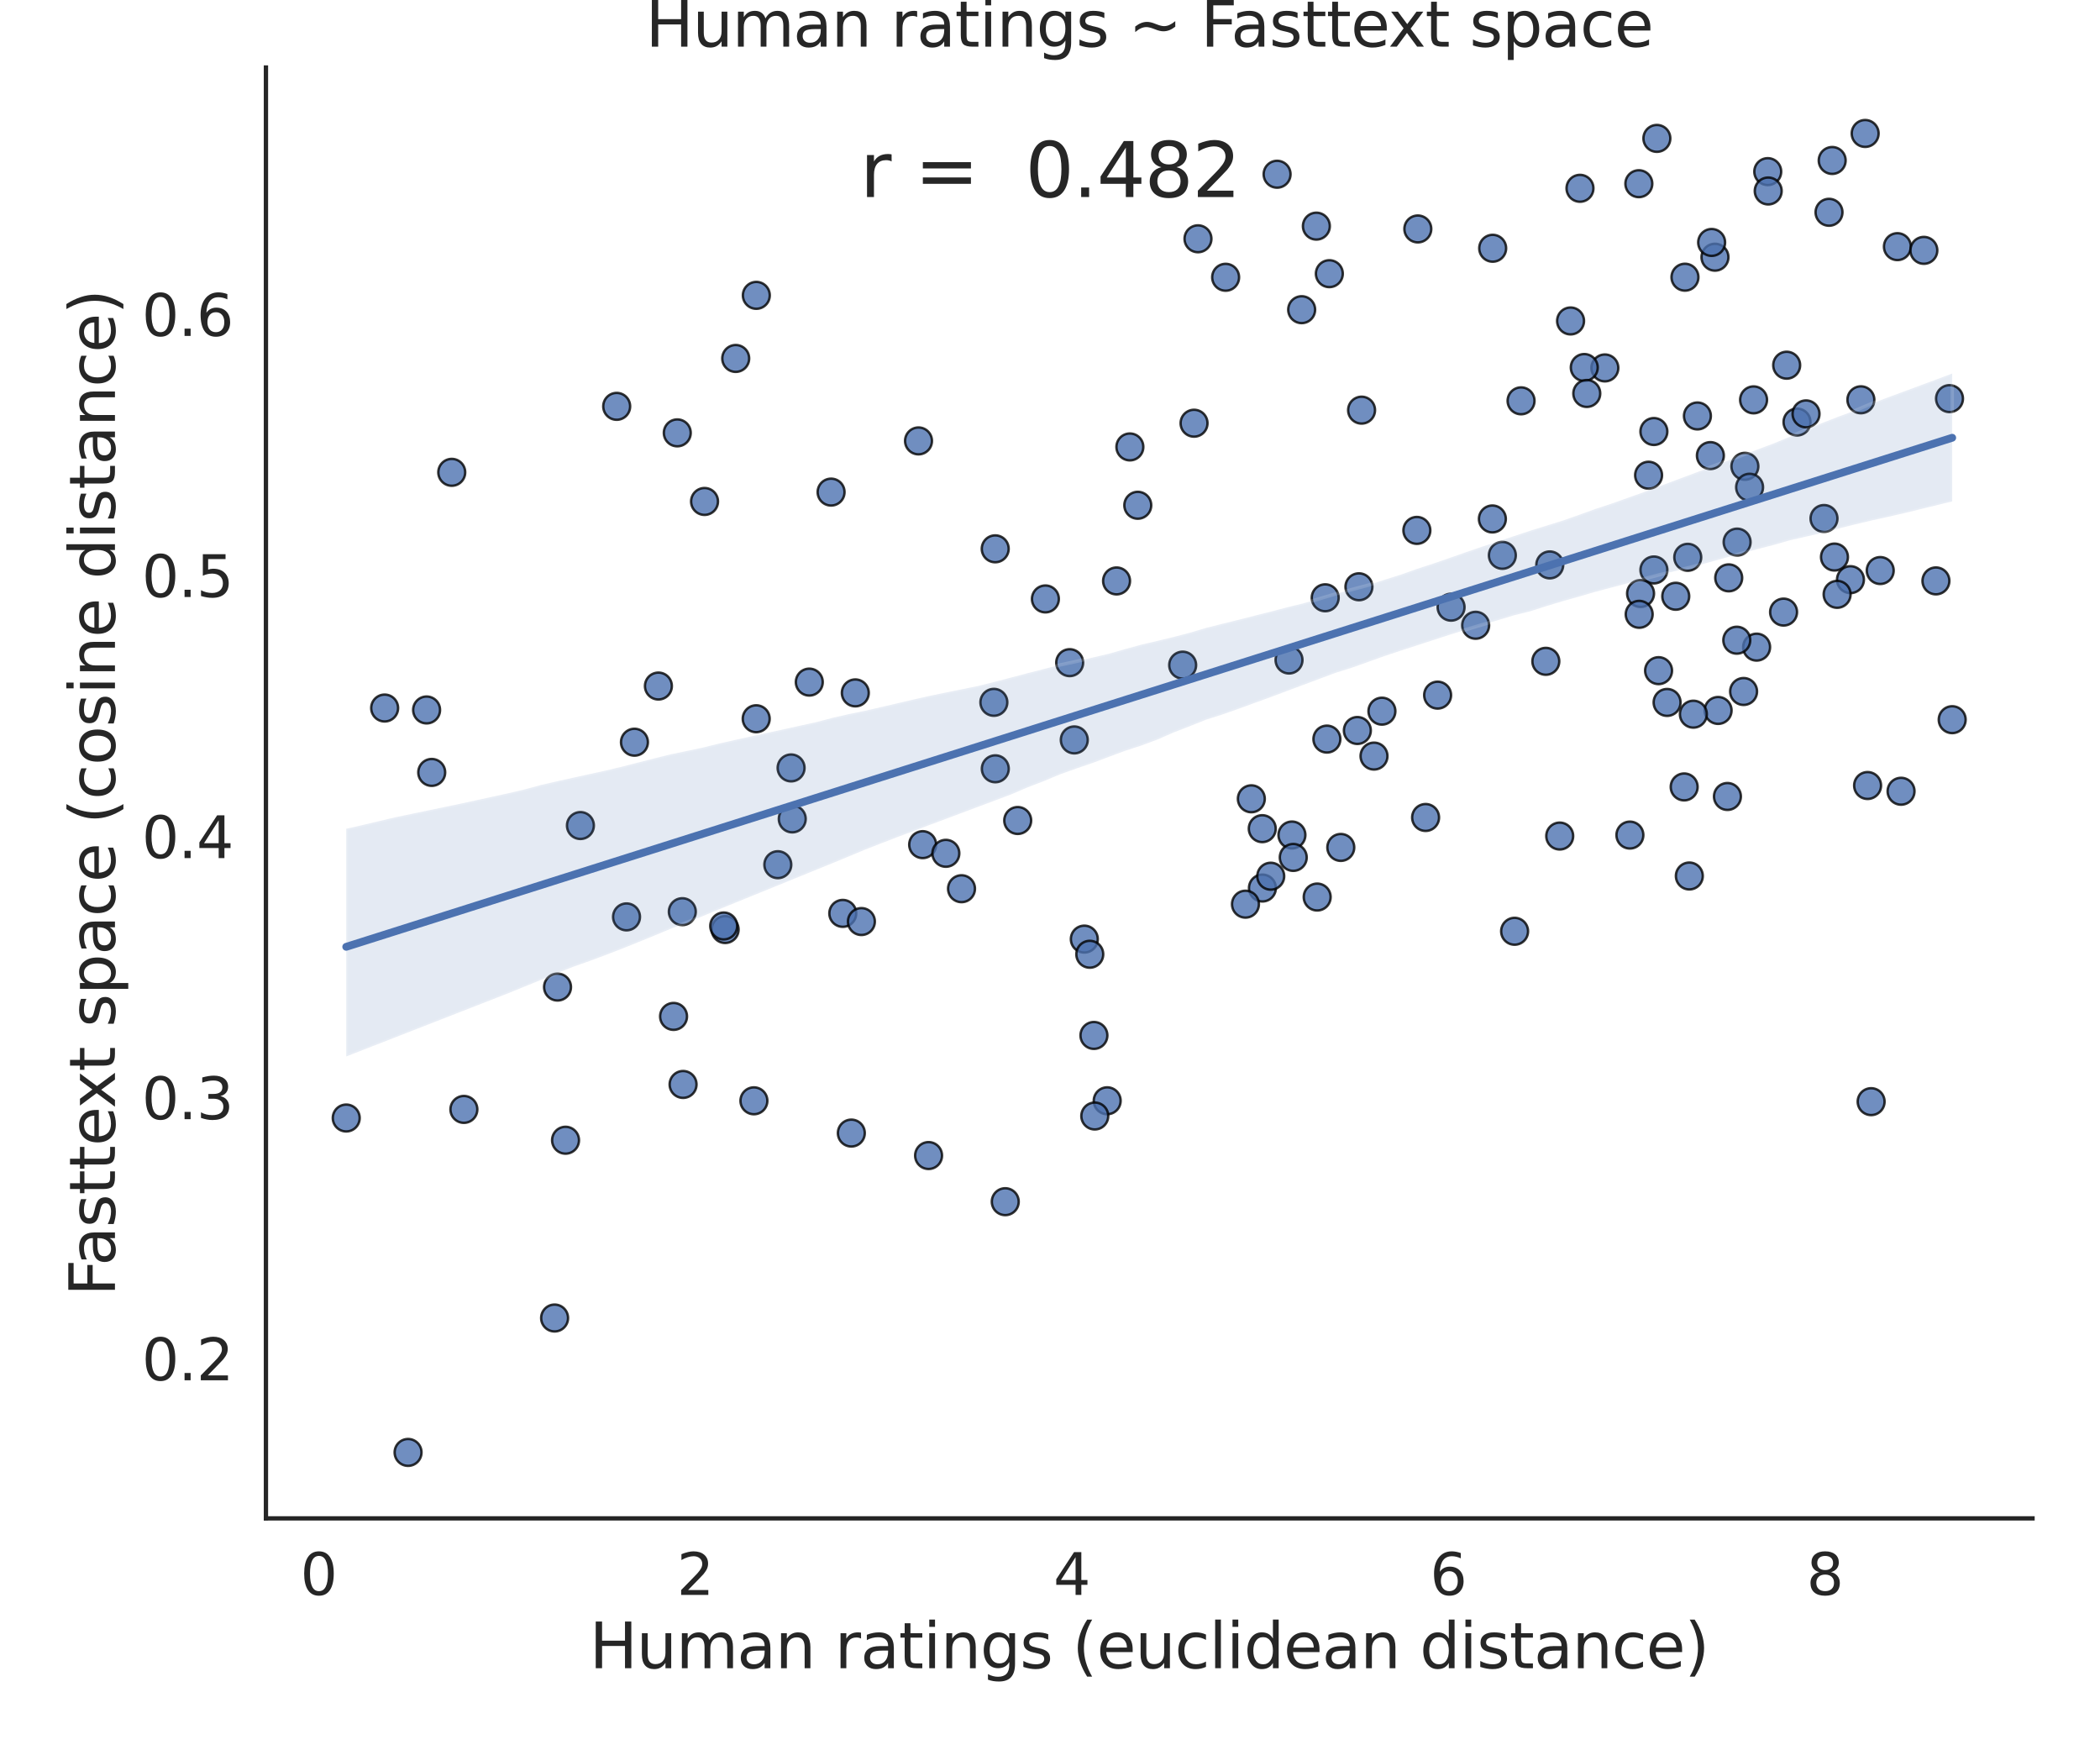 <?xml version="1.0" encoding="utf-8" standalone="no"?>
<!DOCTYPE svg PUBLIC "-//W3C//DTD SVG 1.1//EN"
  "http://www.w3.org/Graphics/SVG/1.1/DTD/svg11.dtd">
<svg height="504pt" version="1.1" viewBox="0 0 604.8 504" width="604.8pt" xmlns="http://www.w3.org/2000/svg" xmlns:xlink="http://www.w3.org/1999/xlink">
 <defs>
  <style type="text/css">*{stroke-linecap:butt;stroke-linejoin:round;}</style>
 </defs>
 <g id="figure_1">
  <g id="patch_1">
   <path d="M 0 504 
L 604.8 504 
L 604.8 0 
L 0 0 
z
" style="fill:#ffffff;"/>
  </g>
  <g id="axes_1">
   <g id="patch_2">
    <path d="M 76.59 437.22 
L 585.36 437.22 
L 585.36 19.44 
L 76.59 19.44 
z
" style="fill:#ffffff;"/>
   </g>
   <g id="matplotlib.axis_1">
    <g id="xtick_1">
     <g id="text_1">
      <!-- 0 -->
      <g style="fill:#262626;" transform="translate(86.488 459.257)scale(0.165 -0.165)">
       <defs>
        <path d="M 2034 4250 
Q 1547 4250 1301 3770 
Q 1056 3291 1056 2328 
Q 1056 1369 1301 889 
Q 1547 409 2034 409 
Q 2525 409 2770 889 
Q 3016 1369 3016 2328 
Q 3016 3291 2770 3770 
Q 2525 4250 2034 4250 
z
M 2034 4750 
Q 2819 4750 3233 4129 
Q 3647 3509 3647 2328 
Q 3647 1150 3233 529 
Q 2819 -91 2034 -91 
Q 1250 -91 836 529 
Q 422 1150 422 2328 
Q 422 3509 836 4129 
Q 1250 4750 2034 4750 
z
" id="DejaVuSans-30" transform="scale(0.016)"/>
       </defs>
       <use xlink:href="#DejaVuSans-30"/>
      </g>
     </g>
    </g>
    <g id="xtick_2">
     <g id="text_2">
      <!-- 2 -->
      <g style="fill:#262626;" transform="translate(194.934 459.257)scale(0.165 -0.165)">
       <defs>
        <path d="M 1228 531 
L 3431 531 
L 3431 0 
L 469 0 
L 469 531 
Q 828 903 1448 1529 
Q 2069 2156 2228 2338 
Q 2531 2678 2651 2914 
Q 2772 3150 2772 3378 
Q 2772 3750 2511 3984 
Q 2250 4219 1831 4219 
Q 1534 4219 1204 4116 
Q 875 4013 500 3803 
L 500 4441 
Q 881 4594 1212 4672 
Q 1544 4750 1819 4750 
Q 2544 4750 2975 4387 
Q 3406 4025 3406 3419 
Q 3406 3131 3298 2873 
Q 3191 2616 2906 2266 
Q 2828 2175 2409 1742 
Q 1991 1309 1228 531 
z
" id="DejaVuSans-32" transform="scale(0.016)"/>
       </defs>
       <use xlink:href="#DejaVuSans-32"/>
      </g>
     </g>
    </g>
    <g id="xtick_3">
     <g id="text_3">
      <!-- 4 -->
      <g style="fill:#262626;" transform="translate(303.381 459.257)scale(0.165 -0.165)">
       <defs>
        <path d="M 2419 4116 
L 825 1625 
L 2419 1625 
L 2419 4116 
z
M 2253 4666 
L 3047 4666 
L 3047 1625 
L 3713 1625 
L 3713 1100 
L 3047 1100 
L 3047 0 
L 2419 0 
L 2419 1100 
L 313 1100 
L 313 1709 
L 2253 4666 
z
" id="DejaVuSans-34" transform="scale(0.016)"/>
       </defs>
       <use xlink:href="#DejaVuSans-34"/>
      </g>
     </g>
    </g>
    <g id="xtick_4">
     <g id="text_4">
      <!-- 6 -->
      <g style="fill:#262626;" transform="translate(411.827 459.257)scale(0.165 -0.165)">
       <defs>
        <path d="M 2113 2584 
Q 1688 2584 1439 2293 
Q 1191 2003 1191 1497 
Q 1191 994 1439 701 
Q 1688 409 2113 409 
Q 2538 409 2786 701 
Q 3034 994 3034 1497 
Q 3034 2003 2786 2293 
Q 2538 2584 2113 2584 
z
M 3366 4563 
L 3366 3988 
Q 3128 4100 2886 4159 
Q 2644 4219 2406 4219 
Q 1781 4219 1451 3797 
Q 1122 3375 1075 2522 
Q 1259 2794 1537 2939 
Q 1816 3084 2150 3084 
Q 2853 3084 3261 2657 
Q 3669 2231 3669 1497 
Q 3669 778 3244 343 
Q 2819 -91 2113 -91 
Q 1303 -91 875 529 
Q 447 1150 447 2328 
Q 447 3434 972 4092 
Q 1497 4750 2381 4750 
Q 2619 4750 2861 4703 
Q 3103 4656 3366 4563 
z
" id="DejaVuSans-36" transform="scale(0.016)"/>
       </defs>
       <use xlink:href="#DejaVuSans-36"/>
      </g>
     </g>
    </g>
    <g id="xtick_5">
     <g id="text_5">
      <!-- 8 -->
      <g style="fill:#262626;" transform="translate(520.273 459.257)scale(0.165 -0.165)">
       <defs>
        <path d="M 2034 2216 
Q 1584 2216 1326 1975 
Q 1069 1734 1069 1313 
Q 1069 891 1326 650 
Q 1584 409 2034 409 
Q 2484 409 2743 651 
Q 3003 894 3003 1313 
Q 3003 1734 2745 1975 
Q 2488 2216 2034 2216 
z
M 1403 2484 
Q 997 2584 770 2862 
Q 544 3141 544 3541 
Q 544 4100 942 4425 
Q 1341 4750 2034 4750 
Q 2731 4750 3128 4425 
Q 3525 4100 3525 3541 
Q 3525 3141 3298 2862 
Q 3072 2584 2669 2484 
Q 3125 2378 3379 2068 
Q 3634 1759 3634 1313 
Q 3634 634 3220 271 
Q 2806 -91 2034 -91 
Q 1263 -91 848 271 
Q 434 634 434 1313 
Q 434 1759 690 2068 
Q 947 2378 1403 2484 
z
M 1172 3481 
Q 1172 3119 1398 2916 
Q 1625 2713 2034 2713 
Q 2441 2713 2670 2916 
Q 2900 3119 2900 3481 
Q 2900 3844 2670 4047 
Q 2441 4250 2034 4250 
Q 1625 4250 1398 4047 
Q 1172 3844 1172 3481 
z
" id="DejaVuSans-38" transform="scale(0.016)"/>
       </defs>
       <use xlink:href="#DejaVuSans-38"/>
      </g>
     </g>
    </g>
    <g id="text_6">
     <!-- Human ratings (euclidean distance) -->
     <g style="fill:#262626;" transform="translate(169.767 480.366)scale(0.18 -0.18)">
      <defs>
       <path d="M 628 4666 
L 1259 4666 
L 1259 2753 
L 3553 2753 
L 3553 4666 
L 4184 4666 
L 4184 0 
L 3553 0 
L 3553 2222 
L 1259 2222 
L 1259 0 
L 628 0 
L 628 4666 
z
" id="DejaVuSans-48" transform="scale(0.016)"/>
       <path d="M 544 1381 
L 544 3500 
L 1119 3500 
L 1119 1403 
Q 1119 906 1312 657 
Q 1506 409 1894 409 
Q 2359 409 2629 706 
Q 2900 1003 2900 1516 
L 2900 3500 
L 3475 3500 
L 3475 0 
L 2900 0 
L 2900 538 
Q 2691 219 2414 64 
Q 2138 -91 1772 -91 
Q 1169 -91 856 284 
Q 544 659 544 1381 
z
M 1991 3584 
L 1991 3584 
z
" id="DejaVuSans-75" transform="scale(0.016)"/>
       <path d="M 3328 2828 
Q 3544 3216 3844 3400 
Q 4144 3584 4550 3584 
Q 5097 3584 5394 3201 
Q 5691 2819 5691 2113 
L 5691 0 
L 5113 0 
L 5113 2094 
Q 5113 2597 4934 2840 
Q 4756 3084 4391 3084 
Q 3944 3084 3684 2787 
Q 3425 2491 3425 1978 
L 3425 0 
L 2847 0 
L 2847 2094 
Q 2847 2600 2669 2842 
Q 2491 3084 2119 3084 
Q 1678 3084 1418 2786 
Q 1159 2488 1159 1978 
L 1159 0 
L 581 0 
L 581 3500 
L 1159 3500 
L 1159 2956 
Q 1356 3278 1631 3431 
Q 1906 3584 2284 3584 
Q 2666 3584 2933 3390 
Q 3200 3197 3328 2828 
z
" id="DejaVuSans-6d" transform="scale(0.016)"/>
       <path d="M 2194 1759 
Q 1497 1759 1228 1600 
Q 959 1441 959 1056 
Q 959 750 1161 570 
Q 1363 391 1709 391 
Q 2188 391 2477 730 
Q 2766 1069 2766 1631 
L 2766 1759 
L 2194 1759 
z
M 3341 1997 
L 3341 0 
L 2766 0 
L 2766 531 
Q 2569 213 2275 61 
Q 1981 -91 1556 -91 
Q 1019 -91 701 211 
Q 384 513 384 1019 
Q 384 1609 779 1909 
Q 1175 2209 1959 2209 
L 2766 2209 
L 2766 2266 
Q 2766 2663 2505 2880 
Q 2244 3097 1772 3097 
Q 1472 3097 1187 3025 
Q 903 2953 641 2809 
L 641 3341 
Q 956 3463 1253 3523 
Q 1550 3584 1831 3584 
Q 2591 3584 2966 3190 
Q 3341 2797 3341 1997 
z
" id="DejaVuSans-61" transform="scale(0.016)"/>
       <path d="M 3513 2113 
L 3513 0 
L 2938 0 
L 2938 2094 
Q 2938 2591 2744 2837 
Q 2550 3084 2163 3084 
Q 1697 3084 1428 2787 
Q 1159 2491 1159 1978 
L 1159 0 
L 581 0 
L 581 3500 
L 1159 3500 
L 1159 2956 
Q 1366 3272 1645 3428 
Q 1925 3584 2291 3584 
Q 2894 3584 3203 3211 
Q 3513 2838 3513 2113 
z
" id="DejaVuSans-6e" transform="scale(0.016)"/>
       <path id="DejaVuSans-20" transform="scale(0.016)"/>
       <path d="M 2631 2963 
Q 2534 3019 2420 3045 
Q 2306 3072 2169 3072 
Q 1681 3072 1420 2755 
Q 1159 2438 1159 1844 
L 1159 0 
L 581 0 
L 581 3500 
L 1159 3500 
L 1159 2956 
Q 1341 3275 1631 3429 
Q 1922 3584 2338 3584 
Q 2397 3584 2469 3576 
Q 2541 3569 2628 3553 
L 2631 2963 
z
" id="DejaVuSans-72" transform="scale(0.016)"/>
       <path d="M 1172 4494 
L 1172 3500 
L 2356 3500 
L 2356 3053 
L 1172 3053 
L 1172 1153 
Q 1172 725 1289 603 
Q 1406 481 1766 481 
L 2356 481 
L 2356 0 
L 1766 0 
Q 1100 0 847 248 
Q 594 497 594 1153 
L 594 3053 
L 172 3053 
L 172 3500 
L 594 3500 
L 594 4494 
L 1172 4494 
z
" id="DejaVuSans-74" transform="scale(0.016)"/>
       <path d="M 603 3500 
L 1178 3500 
L 1178 0 
L 603 0 
L 603 3500 
z
M 603 4863 
L 1178 4863 
L 1178 4134 
L 603 4134 
L 603 4863 
z
" id="DejaVuSans-69" transform="scale(0.016)"/>
       <path d="M 2906 1791 
Q 2906 2416 2648 2759 
Q 2391 3103 1925 3103 
Q 1463 3103 1205 2759 
Q 947 2416 947 1791 
Q 947 1169 1205 825 
Q 1463 481 1925 481 
Q 2391 481 2648 825 
Q 2906 1169 2906 1791 
z
M 3481 434 
Q 3481 -459 3084 -895 
Q 2688 -1331 1869 -1331 
Q 1566 -1331 1297 -1286 
Q 1028 -1241 775 -1147 
L 775 -588 
Q 1028 -725 1275 -790 
Q 1522 -856 1778 -856 
Q 2344 -856 2625 -561 
Q 2906 -266 2906 331 
L 2906 616 
Q 2728 306 2450 153 
Q 2172 0 1784 0 
Q 1141 0 747 490 
Q 353 981 353 1791 
Q 353 2603 747 3093 
Q 1141 3584 1784 3584 
Q 2172 3584 2450 3431 
Q 2728 3278 2906 2969 
L 2906 3500 
L 3481 3500 
L 3481 434 
z
" id="DejaVuSans-67" transform="scale(0.016)"/>
       <path d="M 2834 3397 
L 2834 2853 
Q 2591 2978 2328 3040 
Q 2066 3103 1784 3103 
Q 1356 3103 1142 2972 
Q 928 2841 928 2578 
Q 928 2378 1081 2264 
Q 1234 2150 1697 2047 
L 1894 2003 
Q 2506 1872 2764 1633 
Q 3022 1394 3022 966 
Q 3022 478 2636 193 
Q 2250 -91 1575 -91 
Q 1294 -91 989 -36 
Q 684 19 347 128 
L 347 722 
Q 666 556 975 473 
Q 1284 391 1588 391 
Q 1994 391 2212 530 
Q 2431 669 2431 922 
Q 2431 1156 2273 1281 
Q 2116 1406 1581 1522 
L 1381 1569 
Q 847 1681 609 1914 
Q 372 2147 372 2553 
Q 372 3047 722 3315 
Q 1072 3584 1716 3584 
Q 2034 3584 2315 3537 
Q 2597 3491 2834 3397 
z
" id="DejaVuSans-73" transform="scale(0.016)"/>
       <path d="M 1984 4856 
Q 1566 4138 1362 3434 
Q 1159 2731 1159 2009 
Q 1159 1288 1364 580 
Q 1569 -128 1984 -844 
L 1484 -844 
Q 1016 -109 783 600 
Q 550 1309 550 2009 
Q 550 2706 781 3412 
Q 1013 4119 1484 4856 
L 1984 4856 
z
" id="DejaVuSans-28" transform="scale(0.016)"/>
       <path d="M 3597 1894 
L 3597 1613 
L 953 1613 
Q 991 1019 1311 708 
Q 1631 397 2203 397 
Q 2534 397 2845 478 
Q 3156 559 3463 722 
L 3463 178 
Q 3153 47 2828 -22 
Q 2503 -91 2169 -91 
Q 1331 -91 842 396 
Q 353 884 353 1716 
Q 353 2575 817 3079 
Q 1281 3584 2069 3584 
Q 2775 3584 3186 3129 
Q 3597 2675 3597 1894 
z
M 3022 2063 
Q 3016 2534 2758 2815 
Q 2500 3097 2075 3097 
Q 1594 3097 1305 2825 
Q 1016 2553 972 2059 
L 3022 2063 
z
" id="DejaVuSans-65" transform="scale(0.016)"/>
       <path d="M 3122 3366 
L 3122 2828 
Q 2878 2963 2633 3030 
Q 2388 3097 2138 3097 
Q 1578 3097 1268 2742 
Q 959 2388 959 1747 
Q 959 1106 1268 751 
Q 1578 397 2138 397 
Q 2388 397 2633 464 
Q 2878 531 3122 666 
L 3122 134 
Q 2881 22 2623 -34 
Q 2366 -91 2075 -91 
Q 1284 -91 818 406 
Q 353 903 353 1747 
Q 353 2603 823 3093 
Q 1294 3584 2113 3584 
Q 2378 3584 2631 3529 
Q 2884 3475 3122 3366 
z
" id="DejaVuSans-63" transform="scale(0.016)"/>
       <path d="M 603 4863 
L 1178 4863 
L 1178 0 
L 603 0 
L 603 4863 
z
" id="DejaVuSans-6c" transform="scale(0.016)"/>
       <path d="M 2906 2969 
L 2906 4863 
L 3481 4863 
L 3481 0 
L 2906 0 
L 2906 525 
Q 2725 213 2448 61 
Q 2172 -91 1784 -91 
Q 1150 -91 751 415 
Q 353 922 353 1747 
Q 353 2572 751 3078 
Q 1150 3584 1784 3584 
Q 2172 3584 2448 3432 
Q 2725 3281 2906 2969 
z
M 947 1747 
Q 947 1113 1208 752 
Q 1469 391 1925 391 
Q 2381 391 2643 752 
Q 2906 1113 2906 1747 
Q 2906 2381 2643 2742 
Q 2381 3103 1925 3103 
Q 1469 3103 1208 2742 
Q 947 2381 947 1747 
z
" id="DejaVuSans-64" transform="scale(0.016)"/>
       <path d="M 513 4856 
L 1013 4856 
Q 1481 4119 1714 3412 
Q 1947 2706 1947 2009 
Q 1947 1309 1714 600 
Q 1481 -109 1013 -844 
L 513 -844 
Q 928 -128 1133 580 
Q 1338 1288 1338 2009 
Q 1338 2731 1133 3434 
Q 928 4138 513 4856 
z
" id="DejaVuSans-29" transform="scale(0.016)"/>
      </defs>
      <use xlink:href="#DejaVuSans-48"/>
      <use x="75.195" xlink:href="#DejaVuSans-75"/>
      <use x="138.574" xlink:href="#DejaVuSans-6d"/>
      <use x="235.986" xlink:href="#DejaVuSans-61"/>
      <use x="297.266" xlink:href="#DejaVuSans-6e"/>
      <use x="360.645" xlink:href="#DejaVuSans-20"/>
      <use x="392.432" xlink:href="#DejaVuSans-72"/>
      <use x="433.545" xlink:href="#DejaVuSans-61"/>
      <use x="494.824" xlink:href="#DejaVuSans-74"/>
      <use x="534.033" xlink:href="#DejaVuSans-69"/>
      <use x="561.816" xlink:href="#DejaVuSans-6e"/>
      <use x="625.195" xlink:href="#DejaVuSans-67"/>
      <use x="688.672" xlink:href="#DejaVuSans-73"/>
      <use x="740.771" xlink:href="#DejaVuSans-20"/>
      <use x="772.559" xlink:href="#DejaVuSans-28"/>
      <use x="811.572" xlink:href="#DejaVuSans-65"/>
      <use x="873.096" xlink:href="#DejaVuSans-75"/>
      <use x="936.475" xlink:href="#DejaVuSans-63"/>
      <use x="991.455" xlink:href="#DejaVuSans-6c"/>
      <use x="1019.238" xlink:href="#DejaVuSans-69"/>
      <use x="1047.021" xlink:href="#DejaVuSans-64"/>
      <use x="1110.498" xlink:href="#DejaVuSans-65"/>
      <use x="1172.021" xlink:href="#DejaVuSans-61"/>
      <use x="1233.301" xlink:href="#DejaVuSans-6e"/>
      <use x="1296.68" xlink:href="#DejaVuSans-20"/>
      <use x="1328.467" xlink:href="#DejaVuSans-64"/>
      <use x="1391.943" xlink:href="#DejaVuSans-69"/>
      <use x="1419.727" xlink:href="#DejaVuSans-73"/>
      <use x="1471.826" xlink:href="#DejaVuSans-74"/>
      <use x="1511.035" xlink:href="#DejaVuSans-61"/>
      <use x="1572.314" xlink:href="#DejaVuSans-6e"/>
      <use x="1635.693" xlink:href="#DejaVuSans-63"/>
      <use x="1690.674" xlink:href="#DejaVuSans-65"/>
      <use x="1752.197" xlink:href="#DejaVuSans-29"/>
     </g>
    </g>
   </g>
   <g id="matplotlib.axis_2">
    <g id="ytick_1">
     <g id="text_7">
      <!-- 0.2 -->
      <g style="fill:#262626;" transform="translate(40.85 397.454)scale(0.165 -0.165)">
       <defs>
        <path d="M 684 794 
L 1344 794 
L 1344 0 
L 684 0 
L 684 794 
z
" id="DejaVuSans-2e" transform="scale(0.016)"/>
       </defs>
       <use xlink:href="#DejaVuSans-30"/>
       <use x="63.623" xlink:href="#DejaVuSans-2e"/>
       <use x="95.41" xlink:href="#DejaVuSans-32"/>
      </g>
     </g>
    </g>
    <g id="ytick_2">
     <g id="text_8">
      <!-- 0.3 -->
      <g style="fill:#262626;" transform="translate(40.85 322.273)scale(0.165 -0.165)">
       <defs>
        <path d="M 2597 2516 
Q 3050 2419 3304 2112 
Q 3559 1806 3559 1356 
Q 3559 666 3084 287 
Q 2609 -91 1734 -91 
Q 1441 -91 1130 -33 
Q 819 25 488 141 
L 488 750 
Q 750 597 1062 519 
Q 1375 441 1716 441 
Q 2309 441 2620 675 
Q 2931 909 2931 1356 
Q 2931 1769 2642 2001 
Q 2353 2234 1838 2234 
L 1294 2234 
L 1294 2753 
L 1863 2753 
Q 2328 2753 2575 2939 
Q 2822 3125 2822 3475 
Q 2822 3834 2567 4026 
Q 2313 4219 1838 4219 
Q 1578 4219 1281 4162 
Q 984 4106 628 3988 
L 628 4550 
Q 988 4650 1302 4700 
Q 1616 4750 1894 4750 
Q 2613 4750 3031 4423 
Q 3450 4097 3450 3541 
Q 3450 3153 3228 2886 
Q 3006 2619 2597 2516 
z
" id="DejaVuSans-33" transform="scale(0.016)"/>
       </defs>
       <use xlink:href="#DejaVuSans-30"/>
       <use x="63.623" xlink:href="#DejaVuSans-2e"/>
       <use x="95.41" xlink:href="#DejaVuSans-33"/>
      </g>
     </g>
    </g>
    <g id="ytick_3">
     <g id="text_9">
      <!-- 0.4 -->
      <g style="fill:#262626;" transform="translate(40.85 247.091)scale(0.165 -0.165)">
       <use xlink:href="#DejaVuSans-30"/>
       <use x="63.623" xlink:href="#DejaVuSans-2e"/>
       <use x="95.41" xlink:href="#DejaVuSans-34"/>
      </g>
     </g>
    </g>
    <g id="ytick_4">
     <g id="text_10">
      <!-- 0.5 -->
      <g style="fill:#262626;" transform="translate(40.85 171.91)scale(0.165 -0.165)">
       <defs>
        <path d="M 691 4666 
L 3169 4666 
L 3169 4134 
L 1269 4134 
L 1269 2991 
Q 1406 3038 1543 3061 
Q 1681 3084 1819 3084 
Q 2600 3084 3056 2656 
Q 3513 2228 3513 1497 
Q 3513 744 3044 326 
Q 2575 -91 1722 -91 
Q 1428 -91 1123 -41 
Q 819 9 494 109 
L 494 744 
Q 775 591 1075 516 
Q 1375 441 1709 441 
Q 2250 441 2565 725 
Q 2881 1009 2881 1497 
Q 2881 1984 2565 2268 
Q 2250 2553 1709 2553 
Q 1456 2553 1204 2497 
Q 953 2441 691 2322 
L 691 4666 
z
" id="DejaVuSans-35" transform="scale(0.016)"/>
       </defs>
       <use xlink:href="#DejaVuSans-30"/>
       <use x="63.623" xlink:href="#DejaVuSans-2e"/>
       <use x="95.41" xlink:href="#DejaVuSans-35"/>
      </g>
     </g>
    </g>
    <g id="ytick_5">
     <g id="text_11">
      <!-- 0.6 -->
      <g style="fill:#262626;" transform="translate(40.85 96.729)scale(0.165 -0.165)">
       <use xlink:href="#DejaVuSans-30"/>
       <use x="63.623" xlink:href="#DejaVuSans-2e"/>
       <use x="95.41" xlink:href="#DejaVuSans-36"/>
      </g>
     </g>
    </g>
    <g id="text_12">
     <!-- Fasttext space (cosine distance) -->
     <g style="fill:#262626;" transform="translate(33.106 373.21)rotate(-90)scale(0.18 -0.18)">
      <defs>
       <path d="M 628 4666 
L 3309 4666 
L 3309 4134 
L 1259 4134 
L 1259 2759 
L 3109 2759 
L 3109 2228 
L 1259 2228 
L 1259 0 
L 628 0 
L 628 4666 
z
" id="DejaVuSans-46" transform="scale(0.016)"/>
       <path d="M 3513 3500 
L 2247 1797 
L 3578 0 
L 2900 0 
L 1881 1375 
L 863 0 
L 184 0 
L 1544 1831 
L 300 3500 
L 978 3500 
L 1906 2253 
L 2834 3500 
L 3513 3500 
z
" id="DejaVuSans-78" transform="scale(0.016)"/>
       <path d="M 1159 525 
L 1159 -1331 
L 581 -1331 
L 581 3500 
L 1159 3500 
L 1159 2969 
Q 1341 3281 1617 3432 
Q 1894 3584 2278 3584 
Q 2916 3584 3314 3078 
Q 3713 2572 3713 1747 
Q 3713 922 3314 415 
Q 2916 -91 2278 -91 
Q 1894 -91 1617 61 
Q 1341 213 1159 525 
z
M 3116 1747 
Q 3116 2381 2855 2742 
Q 2594 3103 2138 3103 
Q 1681 3103 1420 2742 
Q 1159 2381 1159 1747 
Q 1159 1113 1420 752 
Q 1681 391 2138 391 
Q 2594 391 2855 752 
Q 3116 1113 3116 1747 
z
" id="DejaVuSans-70" transform="scale(0.016)"/>
       <path d="M 1959 3097 
Q 1497 3097 1228 2736 
Q 959 2375 959 1747 
Q 959 1119 1226 758 
Q 1494 397 1959 397 
Q 2419 397 2687 759 
Q 2956 1122 2956 1747 
Q 2956 2369 2687 2733 
Q 2419 3097 1959 3097 
z
M 1959 3584 
Q 2709 3584 3137 3096 
Q 3566 2609 3566 1747 
Q 3566 888 3137 398 
Q 2709 -91 1959 -91 
Q 1206 -91 779 398 
Q 353 888 353 1747 
Q 353 2609 779 3096 
Q 1206 3584 1959 3584 
z
" id="DejaVuSans-6f" transform="scale(0.016)"/>
      </defs>
      <use xlink:href="#DejaVuSans-46"/>
      <use x="48.395" xlink:href="#DejaVuSans-61"/>
      <use x="109.674" xlink:href="#DejaVuSans-73"/>
      <use x="161.773" xlink:href="#DejaVuSans-74"/>
      <use x="200.982" xlink:href="#DejaVuSans-74"/>
      <use x="240.191" xlink:href="#DejaVuSans-65"/>
      <use x="299.965" xlink:href="#DejaVuSans-78"/>
      <use x="359.145" xlink:href="#DejaVuSans-74"/>
      <use x="398.354" xlink:href="#DejaVuSans-20"/>
      <use x="430.141" xlink:href="#DejaVuSans-73"/>
      <use x="482.24" xlink:href="#DejaVuSans-70"/>
      <use x="545.717" xlink:href="#DejaVuSans-61"/>
      <use x="606.996" xlink:href="#DejaVuSans-63"/>
      <use x="661.977" xlink:href="#DejaVuSans-65"/>
      <use x="723.5" xlink:href="#DejaVuSans-20"/>
      <use x="755.287" xlink:href="#DejaVuSans-28"/>
      <use x="794.301" xlink:href="#DejaVuSans-63"/>
      <use x="849.281" xlink:href="#DejaVuSans-6f"/>
      <use x="910.463" xlink:href="#DejaVuSans-73"/>
      <use x="962.562" xlink:href="#DejaVuSans-69"/>
      <use x="990.346" xlink:href="#DejaVuSans-6e"/>
      <use x="1053.725" xlink:href="#DejaVuSans-65"/>
      <use x="1115.248" xlink:href="#DejaVuSans-20"/>
      <use x="1147.035" xlink:href="#DejaVuSans-64"/>
      <use x="1210.512" xlink:href="#DejaVuSans-69"/>
      <use x="1238.295" xlink:href="#DejaVuSans-73"/>
      <use x="1290.395" xlink:href="#DejaVuSans-74"/>
      <use x="1329.604" xlink:href="#DejaVuSans-61"/>
      <use x="1390.883" xlink:href="#DejaVuSans-6e"/>
      <use x="1454.262" xlink:href="#DejaVuSans-63"/>
      <use x="1509.242" xlink:href="#DejaVuSans-65"/>
      <use x="1570.766" xlink:href="#DejaVuSans-29"/>
     </g>
    </g>
   </g>
   <g id="PathCollection_1">
    <defs>
     <path d="M 0 3.873 
C 1.027 3.873 2.012 3.465 2.739 2.739 
C 3.465 2.012 3.873 1.027 3.873 0 
C 3.873 -1.027 3.465 -2.012 2.739 -2.739 
C 2.012 -3.465 1.027 -3.873 0 -3.873 
C -1.027 -3.873 -2.012 -3.465 -2.739 -2.739 
C -3.465 -2.012 -3.873 -1.027 -3.873 0 
C -3.873 1.027 -3.465 2.012 -2.739 2.739 
C -2.012 3.465 -1.027 3.873 0 3.873 
z
" id="ma3aee69af1" style="stroke:#000000;stroke-opacity:0.8;stroke-width:0.7;"/>
    </defs>
    <g clip-path="url(#pafe0af6567)">
     <use style="fill:#4c72b0;fill-opacity:0.8;stroke:#000000;stroke-opacity:0.8;stroke-width:0.7;" x="193.986" xlink:href="#ma3aee69af1" y="292.679"/>
     <use style="fill:#4c72b0;fill-opacity:0.8;stroke:#000000;stroke-opacity:0.8;stroke-width:0.7;" x="455.034" xlink:href="#ma3aee69af1" y="54.223"/>
     <use style="fill:#4c72b0;fill-opacity:0.8;stroke:#000000;stroke-opacity:0.8;stroke-width:0.7;" x="379.114" xlink:href="#ma3aee69af1" y="65.117"/>
     <use style="fill:#4c72b0;fill-opacity:0.8;stroke:#000000;stroke-opacity:0.8;stroke-width:0.7;" x="363.532" xlink:href="#ma3aee69af1" y="238.616"/>
     <use style="fill:#4c72b0;fill-opacity:0.8;stroke:#000000;stroke-opacity:0.8;stroke-width:0.7;" x="265.725" xlink:href="#ma3aee69af1" y="243.221"/>
     <use style="fill:#4c72b0;fill-opacity:0.8;stroke:#000000;stroke-opacity:0.8;stroke-width:0.7;" x="246.33" xlink:href="#ma3aee69af1" y="199.519"/>
     <use style="fill:#4c72b0;fill-opacity:0.8;stroke:#000000;stroke-opacity:0.8;stroke-width:0.7;" x="395.713" xlink:href="#ma3aee69af1" y="217.717"/>
     <use style="fill:#4c72b0;fill-opacity:0.8;stroke:#000000;stroke-opacity:0.8;stroke-width:0.7;" x="308.069" xlink:href="#ma3aee69af1" y="190.815"/>
     <use style="fill:#4c72b0;fill-opacity:0.8;stroke:#000000;stroke-opacity:0.8;stroke-width:0.7;" x="177.607" xlink:href="#ma3aee69af1" y="117.01"/>
     <use style="fill:#4c72b0;fill-opacity:0.8;stroke:#000000;stroke-opacity:0.8;stroke-width:0.7;" x="160.569" xlink:href="#ma3aee69af1" y="284.231"/>
     <use style="fill:#4c72b0;fill-opacity:0.8;stroke:#000000;stroke-opacity:0.8;stroke-width:0.7;" x="477.179" xlink:href="#ma3aee69af1" y="39.852"/>
     <use style="fill:#4c72b0;fill-opacity:0.8;stroke:#000000;stroke-opacity:0.8;stroke-width:0.7;" x="408.332" xlink:href="#ma3aee69af1" y="65.926"/>
     <use style="fill:#4c72b0;fill-opacity:0.8;stroke:#000000;stroke-opacity:0.8;stroke-width:0.7;" x="133.6" xlink:href="#ma3aee69af1" y="319.458"/>
     <use style="fill:#4c72b0;fill-opacity:0.8;stroke:#000000;stroke-opacity:0.8;stroke-width:0.7;" x="286.624" xlink:href="#ma3aee69af1" y="158.034"/>
     <use style="fill:#4c72b0;fill-opacity:0.8;stroke:#000000;stroke-opacity:0.8;stroke-width:0.7;" x="217.822" xlink:href="#ma3aee69af1" y="85.047"/>
     <use style="fill:#4c72b0;fill-opacity:0.8;stroke:#000000;stroke-opacity:0.8;stroke-width:0.7;" x="505.905" xlink:href="#ma3aee69af1" y="186.346"/>
     <use style="fill:#4c72b0;fill-opacity:0.8;stroke:#000000;stroke-opacity:0.8;stroke-width:0.7;" x="500.194" xlink:href="#ma3aee69af1" y="184.35"/>
     <use style="fill:#4c72b0;fill-opacity:0.8;stroke:#000000;stroke-opacity:0.8;stroke-width:0.7;" x="382.851" xlink:href="#ma3aee69af1" y="78.807"/>
     <use style="fill:#4c72b0;fill-opacity:0.8;stroke:#000000;stroke-opacity:0.8;stroke-width:0.7;" x="485.042" xlink:href="#ma3aee69af1" y="226.6"/>
     <use style="fill:#4c72b0;fill-opacity:0.8;stroke:#000000;stroke-opacity:0.8;stroke-width:0.7;" x="432.679" xlink:href="#ma3aee69af1" y="159.912"/>
     <use style="fill:#4c72b0;fill-opacity:0.8;stroke:#000000;stroke-opacity:0.8;stroke-width:0.7;" x="352.982" xlink:href="#ma3aee69af1" y="79.842"/>
     <use style="fill:#4c72b0;fill-opacity:0.8;stroke:#000000;stroke-opacity:0.8;stroke-width:0.7;" x="502.155" xlink:href="#ma3aee69af1" y="199.116"/>
     <use style="fill:#4c72b0;fill-opacity:0.8;stroke:#000000;stroke-opacity:0.8;stroke-width:0.7;" x="494.817" xlink:href="#ma3aee69af1" y="204.575"/>
     <use style="fill:#4c72b0;fill-opacity:0.8;stroke:#000000;stroke-opacity:0.8;stroke-width:0.7;" x="374.88" xlink:href="#ma3aee69af1" y="89.175"/>
     <use style="fill:#4c72b0;fill-opacity:0.8;stroke:#000000;stroke-opacity:0.8;stroke-width:0.7;" x="477.669" xlink:href="#ma3aee69af1" y="193.117"/>
     <use style="fill:#4c72b0;fill-opacity:0.8;stroke:#000000;stroke-opacity:0.8;stroke-width:0.7;" x="424.988" xlink:href="#ma3aee69af1" y="180.05"/>
     <use style="fill:#4c72b0;fill-opacity:0.8;stroke:#000000;stroke-opacity:0.8;stroke-width:0.7;" x="345.019" xlink:href="#ma3aee69af1" y="68.759"/>
     <use style="fill:#4c72b0;fill-opacity:0.8;stroke:#000000;stroke-opacity:0.8;stroke-width:0.7;" x="99.716" xlink:href="#ma3aee69af1" y="321.937"/>
     <use style="fill:#4c72b0;fill-opacity:0.8;stroke:#000000;stroke-opacity:0.8;stroke-width:0.7;" x="500.288" xlink:href="#ma3aee69af1" y="156.102"/>
     <use style="fill:#4c72b0;fill-opacity:0.8;stroke:#000000;stroke-opacity:0.8;stroke-width:0.7;" x="525.313" xlink:href="#ma3aee69af1" y="149.304"/>
     <use style="fill:#4c72b0;fill-opacity:0.8;stroke:#000000;stroke-opacity:0.8;stroke-width:0.7;" x="485.27" xlink:href="#ma3aee69af1" y="79.82"/>
     <use style="fill:#4c72b0;fill-opacity:0.8;stroke:#000000;stroke-opacity:0.8;stroke-width:0.7;" x="557.548" xlink:href="#ma3aee69af1" y="167.272"/>
     <use style="fill:#4c72b0;fill-opacity:0.8;stroke:#000000;stroke-opacity:0.8;stroke-width:0.7;" x="517.536" xlink:href="#ma3aee69af1" y="121.528"/>
     <use style="fill:#4c72b0;fill-opacity:0.8;stroke:#000000;stroke-opacity:0.8;stroke-width:0.7;" x="462.2" xlink:href="#ma3aee69af1" y="105.947"/>
     <use style="fill:#4c72b0;fill-opacity:0.8;stroke:#000000;stroke-opacity:0.8;stroke-width:0.7;" x="217.787" xlink:href="#ma3aee69af1" y="206.966"/>
     <use style="fill:#4c72b0;fill-opacity:0.8;stroke:#000000;stroke-opacity:0.8;stroke-width:0.7;" x="224.011" xlink:href="#ma3aee69af1" y="248.992"/>
     <use style="fill:#4c72b0;fill-opacity:0.8;stroke:#000000;stroke-opacity:0.8;stroke-width:0.7;" x="469.411" xlink:href="#ma3aee69af1" y="240.462"/>
     <use style="fill:#4c72b0;fill-opacity:0.8;stroke:#000000;stroke-opacity:0.8;stroke-width:0.7;" x="497.871" xlink:href="#ma3aee69af1" y="166.397"/>
     <use style="fill:#4c72b0;fill-opacity:0.8;stroke:#000000;stroke-opacity:0.8;stroke-width:0.7;" x="476.327" xlink:href="#ma3aee69af1" y="164.123"/>
     <use style="fill:#4c72b0;fill-opacity:0.8;stroke:#000000;stroke-opacity:0.8;stroke-width:0.7;" x="538.886" xlink:href="#ma3aee69af1" y="317.223"/>
     <use style="fill:#4c72b0;fill-opacity:0.8;stroke:#000000;stroke-opacity:0.8;stroke-width:0.7;" x="502.53" xlink:href="#ma3aee69af1" y="134.279"/>
     <use style="fill:#4c72b0;fill-opacity:0.8;stroke:#000000;stroke-opacity:0.8;stroke-width:0.7;" x="456.269" xlink:href="#ma3aee69af1" y="105.824"/>
     <use style="fill:#4c72b0;fill-opacity:0.8;stroke:#000000;stroke-opacity:0.8;stroke-width:0.7;" x="228.172" xlink:href="#ma3aee69af1" y="235.808"/>
     <use style="fill:#4c72b0;fill-opacity:0.8;stroke:#000000;stroke-opacity:0.8;stroke-width:0.7;" x="233.076" xlink:href="#ma3aee69af1" y="196.413"/>
     <use style="fill:#4c72b0;fill-opacity:0.8;stroke:#000000;stroke-opacity:0.8;stroke-width:0.7;" x="124.337" xlink:href="#ma3aee69af1" y="222.419"/>
     <use style="fill:#4c72b0;fill-opacity:0.8;stroke:#000000;stroke-opacity:0.8;stroke-width:0.7;" x="436.206" xlink:href="#ma3aee69af1" y="268.164"/>
     <use style="fill:#4c72b0;fill-opacity:0.8;stroke:#000000;stroke-opacity:0.8;stroke-width:0.7;" x="486.529" xlink:href="#ma3aee69af1" y="252.245"/>
     <use style="fill:#4c72b0;fill-opacity:0.8;stroke:#000000;stroke-opacity:0.8;stroke-width:0.7;" x="527.671" xlink:href="#ma3aee69af1" y="46.208"/>
     <use style="fill:#4c72b0;fill-opacity:0.8;stroke:#000000;stroke-opacity:0.8;stroke-width:0.7;" x="562.234" xlink:href="#ma3aee69af1" y="207.235"/>
     <use style="fill:#4c72b0;fill-opacity:0.8;stroke:#000000;stroke-opacity:0.8;stroke-width:0.7;" x="537.866" xlink:href="#ma3aee69af1" y="226.192"/>
     <use style="fill:#4c72b0;fill-opacity:0.8;stroke:#000000;stroke-opacity:0.8;stroke-width:0.7;" x="514.564" xlink:href="#ma3aee69af1" y="105.16"/>
     <use style="fill:#4c72b0;fill-opacity:0.8;stroke:#000000;stroke-opacity:0.8;stroke-width:0.7;" x="315.05" xlink:href="#ma3aee69af1" y="298.158"/>
     <use style="fill:#4c72b0;fill-opacity:0.8;stroke:#000000;stroke-opacity:0.8;stroke-width:0.7;" x="318.873" xlink:href="#ma3aee69af1" y="316.972"/>
     <use style="fill:#4c72b0;fill-opacity:0.8;stroke:#000000;stroke-opacity:0.8;stroke-width:0.7;" x="208.839" xlink:href="#ma3aee69af1" y="267.663"/>
     <use style="fill:#4c72b0;fill-opacity:0.8;stroke:#000000;stroke-opacity:0.8;stroke-width:0.7;" x="182.722" xlink:href="#ma3aee69af1" y="213.72"/>
     <use style="fill:#4c72b0;fill-opacity:0.8;stroke:#000000;stroke-opacity:0.8;stroke-width:0.7;" x="312.283" xlink:href="#ma3aee69af1" y="270.417"/>
     <use style="fill:#4c72b0;fill-opacity:0.8;stroke:#000000;stroke-opacity:0.8;stroke-width:0.7;" x="382.143" xlink:href="#ma3aee69af1" y="212.826"/>
     <use style="fill:#4c72b0;fill-opacity:0.8;stroke:#000000;stroke-opacity:0.8;stroke-width:0.7;" x="509.113" xlink:href="#ma3aee69af1" y="49.417"/>
     <use style="fill:#4c72b0;fill-opacity:0.8;stroke:#000000;stroke-opacity:0.8;stroke-width:0.7;" x="497.501" xlink:href="#ma3aee69af1" y="229.348"/>
     <use style="fill:#4c72b0;fill-opacity:0.8;stroke:#000000;stroke-opacity:0.8;stroke-width:0.7;" x="492.589" xlink:href="#ma3aee69af1" y="131.187"/>
     <use style="fill:#4c72b0;fill-opacity:0.8;stroke:#000000;stroke-opacity:0.8;stroke-width:0.7;" x="509.245" xlink:href="#ma3aee69af1" y="54.996"/>
     <use style="fill:#4c72b0;fill-opacity:0.8;stroke:#000000;stroke-opacity:0.8;stroke-width:0.7;" x="390.921" xlink:href="#ma3aee69af1" y="210.348"/>
     <use style="fill:#4c72b0;fill-opacity:0.8;stroke:#000000;stroke-opacity:0.8;stroke-width:0.7;" x="391.373" xlink:href="#ma3aee69af1" y="168.965"/>
     <use style="fill:#4c72b0;fill-opacity:0.8;stroke:#000000;stroke-opacity:0.8;stroke-width:0.7;" x="325.406" xlink:href="#ma3aee69af1" y="128.696"/>
     <use style="fill:#4c72b0;fill-opacity:0.8;stroke:#000000;stroke-opacity:0.8;stroke-width:0.7;" x="293.102" xlink:href="#ma3aee69af1" y="236.265"/>
     <use style="fill:#4c72b0;fill-opacity:0.8;stroke:#000000;stroke-opacity:0.8;stroke-width:0.7;" x="227.834" xlink:href="#ma3aee69af1" y="221.127"/>
     <use style="fill:#4c72b0;fill-opacity:0.8;stroke:#000000;stroke-opacity:0.8;stroke-width:0.7;" x="386.148" xlink:href="#ma3aee69af1" y="244.021"/>
     <use style="fill:#4c72b0;fill-opacity:0.8;stroke:#000000;stroke-opacity:0.8;stroke-width:0.7;" x="449.2" xlink:href="#ma3aee69af1" y="240.742"/>
     <use style="fill:#4c72b0;fill-opacity:0.8;stroke:#000000;stroke-opacity:0.8;stroke-width:0.7;" x="535.934" xlink:href="#ma3aee69af1" y="115.122"/>
     <use style="fill:#4c72b0;fill-opacity:0.8;stroke:#000000;stroke-opacity:0.8;stroke-width:0.7;" x="547.504" xlink:href="#ma3aee69af1" y="227.844"/>
     <use style="fill:#4c72b0;fill-opacity:0.8;stroke:#000000;stroke-opacity:0.8;stroke-width:0.7;" x="532.932" xlink:href="#ma3aee69af1" y="166.916"/>
     <use style="fill:#4c72b0;fill-opacity:0.8;stroke:#000000;stroke-opacity:0.8;stroke-width:0.7;" x="529.09" xlink:href="#ma3aee69af1" y="171.143"/>
     <use style="fill:#4c72b0;fill-opacity:0.8;stroke:#000000;stroke-opacity:0.8;stroke-width:0.7;" x="363.58" xlink:href="#ma3aee69af1" y="255.712"/>
     <use style="fill:#4c72b0;fill-opacity:0.8;stroke:#000000;stroke-opacity:0.8;stroke-width:0.7;" x="365.972" xlink:href="#ma3aee69af1" y="252.306"/>
     <use style="fill:#4c72b0;fill-opacity:0.8;stroke:#000000;stroke-opacity:0.8;stroke-width:0.7;" x="272.408" xlink:href="#ma3aee69af1" y="245.714"/>
     <use style="fill:#4c72b0;fill-opacity:0.8;stroke:#000000;stroke-opacity:0.8;stroke-width:0.7;" x="242.72" xlink:href="#ma3aee69af1" y="263.01"/>
     <use style="fill:#4c72b0;fill-opacity:0.8;stroke:#000000;stroke-opacity:0.8;stroke-width:0.7;" x="159.726" xlink:href="#ma3aee69af1" y="379.528"/>
     <use style="fill:#4c72b0;fill-opacity:0.8;stroke:#000000;stroke-opacity:0.8;stroke-width:0.7;" x="167.161" xlink:href="#ma3aee69af1" y="237.717"/>
     <use style="fill:#4c72b0;fill-opacity:0.8;stroke:#000000;stroke-opacity:0.8;stroke-width:0.7;" x="417.911" xlink:href="#ma3aee69af1" y="174.841"/>
     <use style="fill:#4c72b0;fill-opacity:0.8;stroke:#000000;stroke-opacity:0.8;stroke-width:0.7;" x="474.792" xlink:href="#ma3aee69af1" y="136.842"/>
     <use style="fill:#4c72b0;fill-opacity:0.8;stroke:#000000;stroke-opacity:0.8;stroke-width:0.7;" x="537.168" xlink:href="#ma3aee69af1" y="38.43"/>
     <use style="fill:#4c72b0;fill-opacity:0.8;stroke:#000000;stroke-opacity:0.8;stroke-width:0.7;" x="561.459" xlink:href="#ma3aee69af1" y="114.785"/>
     <use style="fill:#4c72b0;fill-opacity:0.8;stroke:#000000;stroke-opacity:0.8;stroke-width:0.7;" x="541.506" xlink:href="#ma3aee69af1" y="164.29"/>
     <use style="fill:#4c72b0;fill-opacity:0.8;stroke:#000000;stroke-opacity:0.8;stroke-width:0.7;" x="526.757" xlink:href="#ma3aee69af1" y="61.13"/>
     <use style="fill:#4c72b0;fill-opacity:0.8;stroke:#000000;stroke-opacity:0.8;stroke-width:0.7;" x="340.61" xlink:href="#ma3aee69af1" y="191.527"/>
     <use style="fill:#4c72b0;fill-opacity:0.8;stroke:#000000;stroke-opacity:0.8;stroke-width:0.7;" x="343.887" xlink:href="#ma3aee69af1" y="121.867"/>
     <use style="fill:#4c72b0;fill-opacity:0.8;stroke:#000000;stroke-opacity:0.8;stroke-width:0.7;" x="239.352" xlink:href="#ma3aee69af1" y="141.702"/>
     <use style="fill:#4c72b0;fill-opacity:0.8;stroke:#000000;stroke-opacity:0.8;stroke-width:0.7;" x="211.886" xlink:href="#ma3aee69af1" y="103.217"/>
     <use style="fill:#4c72b0;fill-opacity:0.8;stroke:#000000;stroke-opacity:0.8;stroke-width:0.7;" x="122.86" xlink:href="#ma3aee69af1" y="204.435"/>
     <use style="fill:#4c72b0;fill-opacity:0.8;stroke:#000000;stroke-opacity:0.8;stroke-width:0.7;" x="202.909" xlink:href="#ma3aee69af1" y="144.397"/>
     <use style="fill:#4c72b0;fill-opacity:0.8;stroke:#000000;stroke-opacity:0.8;stroke-width:0.7;" x="130.105" xlink:href="#ma3aee69af1" y="136.008"/>
     <use style="fill:#4c72b0;fill-opacity:0.8;stroke:#000000;stroke-opacity:0.8;stroke-width:0.7;" x="117.523" xlink:href="#ma3aee69af1" y="418.23"/>
     <use style="fill:#4c72b0;fill-opacity:0.8;stroke:#000000;stroke-opacity:0.8;stroke-width:0.7;" x="208.43" xlink:href="#ma3aee69af1" y="266.642"/>
     <use style="fill:#4c72b0;fill-opacity:0.8;stroke:#000000;stroke-opacity:0.8;stroke-width:0.7;" x="452.324" xlink:href="#ma3aee69af1" y="92.42"/>
     <use style="fill:#4c72b0;fill-opacity:0.8;stroke:#000000;stroke-opacity:0.8;stroke-width:0.7;" x="371.239" xlink:href="#ma3aee69af1" y="190.055"/>
     <use style="fill:#4c72b0;fill-opacity:0.8;stroke:#000000;stroke-opacity:0.8;stroke-width:0.7;" x="397.995" xlink:href="#ma3aee69af1" y="204.784"/>
     <use style="fill:#4c72b0;fill-opacity:0.8;stroke:#000000;stroke-opacity:0.8;stroke-width:0.7;" x="471.987" xlink:href="#ma3aee69af1" y="52.899"/>
     <use style="fill:#4c72b0;fill-opacity:0.8;stroke:#000000;stroke-opacity:0.8;stroke-width:0.7;" x="486.074" xlink:href="#ma3aee69af1" y="160.477"/>
     <use style="fill:#4c72b0;fill-opacity:0.8;stroke:#000000;stroke-opacity:0.8;stroke-width:0.7;" x="482.618" xlink:href="#ma3aee69af1" y="171.698"/>
     <use style="fill:#4c72b0;fill-opacity:0.8;stroke:#000000;stroke-opacity:0.8;stroke-width:0.7;" x="476.32" xlink:href="#ma3aee69af1" y="124.257"/>
     <use style="fill:#4c72b0;fill-opacity:0.8;stroke:#000000;stroke-opacity:0.8;stroke-width:0.7;" x="445.199" xlink:href="#ma3aee69af1" y="190.43"/>
     <use style="fill:#4c72b0;fill-opacity:0.8;stroke:#000000;stroke-opacity:0.8;stroke-width:0.7;" x="410.571" xlink:href="#ma3aee69af1" y="235.397"/>
     <use style="fill:#4c72b0;fill-opacity:0.8;stroke:#000000;stroke-opacity:0.8;stroke-width:0.7;" x="286.645" xlink:href="#ma3aee69af1" y="221.377"/>
     <use style="fill:#4c72b0;fill-opacity:0.8;stroke:#000000;stroke-opacity:0.8;stroke-width:0.7;" x="360.385" xlink:href="#ma3aee69af1" y="230.017"/>
     <use style="fill:#4c72b0;fill-opacity:0.8;stroke:#000000;stroke-opacity:0.8;stroke-width:0.7;" x="392.136" xlink:href="#ma3aee69af1" y="118.103"/>
     <use style="fill:#4c72b0;fill-opacity:0.8;stroke:#000000;stroke-opacity:0.8;stroke-width:0.7;" x="520.136" xlink:href="#ma3aee69af1" y="119.178"/>
     <use style="fill:#4c72b0;fill-opacity:0.8;stroke:#000000;stroke-opacity:0.8;stroke-width:0.7;" x="488.857" xlink:href="#ma3aee69af1" y="119.778"/>
     <use style="fill:#4c72b0;fill-opacity:0.8;stroke:#000000;stroke-opacity:0.8;stroke-width:0.7;" x="301.075" xlink:href="#ma3aee69af1" y="172.466"/>
     <use style="fill:#4c72b0;fill-opacity:0.8;stroke:#000000;stroke-opacity:0.8;stroke-width:0.7;" x="429.806" xlink:href="#ma3aee69af1" y="149.433"/>
     <use style="fill:#4c72b0;fill-opacity:0.8;stroke:#000000;stroke-opacity:0.8;stroke-width:0.7;" x="367.802" xlink:href="#ma3aee69af1" y="50.171"/>
     <use style="fill:#4c72b0;fill-opacity:0.8;stroke:#000000;stroke-opacity:0.8;stroke-width:0.7;" x="264.531" xlink:href="#ma3aee69af1" y="126.963"/>
     <use style="fill:#4c72b0;fill-opacity:0.8;stroke:#000000;stroke-opacity:0.8;stroke-width:0.7;" x="196.509" xlink:href="#ma3aee69af1" y="262.521"/>
     <use style="fill:#4c72b0;fill-opacity:0.8;stroke:#000000;stroke-opacity:0.8;stroke-width:0.7;" x="189.621" xlink:href="#ma3aee69af1" y="197.549"/>
     <use style="fill:#4c72b0;fill-opacity:0.8;stroke:#000000;stroke-opacity:0.8;stroke-width:0.7;" x="321.569" xlink:href="#ma3aee69af1" y="167.284"/>
     <use style="fill:#4c72b0;fill-opacity:0.8;stroke:#000000;stroke-opacity:0.8;stroke-width:0.7;" x="327.682" xlink:href="#ma3aee69af1" y="145.494"/>
     <use style="fill:#4c72b0;fill-opacity:0.8;stroke:#000000;stroke-opacity:0.8;stroke-width:0.7;" x="408.057" xlink:href="#ma3aee69af1" y="152.73"/>
     <use style="fill:#4c72b0;fill-opacity:0.8;stroke:#000000;stroke-opacity:0.8;stroke-width:0.7;" x="456.993" xlink:href="#ma3aee69af1" y="113.302"/>
     <use style="fill:#4c72b0;fill-opacity:0.8;stroke:#000000;stroke-opacity:0.8;stroke-width:0.7;" x="446.334" xlink:href="#ma3aee69af1" y="162.667"/>
     <use style="fill:#4c72b0;fill-opacity:0.8;stroke:#000000;stroke-opacity:0.8;stroke-width:0.7;" x="429.893" xlink:href="#ma3aee69af1" y="71.487"/>
     <use style="fill:#4c72b0;fill-opacity:0.8;stroke:#000000;stroke-opacity:0.8;stroke-width:0.7;" x="505.031" xlink:href="#ma3aee69af1" y="115.141"/>
     <use style="fill:#4c72b0;fill-opacity:0.8;stroke:#000000;stroke-opacity:0.8;stroke-width:0.7;" x="267.43" xlink:href="#ma3aee69af1" y="332.743"/>
     <use style="fill:#4c72b0;fill-opacity:0.8;stroke:#000000;stroke-opacity:0.8;stroke-width:0.7;" x="358.693" xlink:href="#ma3aee69af1" y="260.36"/>
     <use style="fill:#4c72b0;fill-opacity:0.8;stroke:#000000;stroke-opacity:0.8;stroke-width:0.7;" x="546.453" xlink:href="#ma3aee69af1" y="71.023"/>
     <use style="fill:#4c72b0;fill-opacity:0.8;stroke:#000000;stroke-opacity:0.8;stroke-width:0.7;" x="503.884" xlink:href="#ma3aee69af1" y="140.305"/>
     <use style="fill:#4c72b0;fill-opacity:0.8;stroke:#000000;stroke-opacity:0.8;stroke-width:0.7;" x="513.67" xlink:href="#ma3aee69af1" y="176.253"/>
     <use style="fill:#4c72b0;fill-opacity:0.8;stroke:#000000;stroke-opacity:0.8;stroke-width:0.7;" x="554.073" xlink:href="#ma3aee69af1" y="72.092"/>
     <use style="fill:#4c72b0;fill-opacity:0.8;stroke:#000000;stroke-opacity:0.8;stroke-width:0.7;" x="472.482" xlink:href="#ma3aee69af1" y="170.901"/>
     <use style="fill:#4c72b0;fill-opacity:0.8;stroke:#000000;stroke-opacity:0.8;stroke-width:0.7;" x="472.086" xlink:href="#ma3aee69af1" y="176.895"/>
     <use style="fill:#4c72b0;fill-opacity:0.8;stroke:#000000;stroke-opacity:0.8;stroke-width:0.7;" x="414.034" xlink:href="#ma3aee69af1" y="200.165"/>
     <use style="fill:#4c72b0;fill-opacity:0.8;stroke:#000000;stroke-opacity:0.8;stroke-width:0.7;" x="381.66" xlink:href="#ma3aee69af1" y="172.135"/>
     <use style="fill:#4c72b0;fill-opacity:0.8;stroke:#000000;stroke-opacity:0.8;stroke-width:0.7;" x="313.857" xlink:href="#ma3aee69af1" y="274.782"/>
     <use style="fill:#4c72b0;fill-opacity:0.8;stroke:#000000;stroke-opacity:0.8;stroke-width:0.7;" x="180.441" xlink:href="#ma3aee69af1" y="264.021"/>
     <use style="fill:#4c72b0;fill-opacity:0.8;stroke:#000000;stroke-opacity:0.8;stroke-width:0.7;" x="248.085" xlink:href="#ma3aee69af1" y="265.365"/>
     <use style="fill:#4c72b0;fill-opacity:0.8;stroke:#000000;stroke-opacity:0.8;stroke-width:0.7;" x="286.235" xlink:href="#ma3aee69af1" y="202.24"/>
     <use style="fill:#4c72b0;fill-opacity:0.8;stroke:#000000;stroke-opacity:0.8;stroke-width:0.7;" x="245.184" xlink:href="#ma3aee69af1" y="326.272"/>
     <use style="fill:#4c72b0;fill-opacity:0.8;stroke:#000000;stroke-opacity:0.8;stroke-width:0.7;" x="528.328" xlink:href="#ma3aee69af1" y="160.408"/>
     <use style="fill:#4c72b0;fill-opacity:0.8;stroke:#000000;stroke-opacity:0.8;stroke-width:0.7;" x="315.296" xlink:href="#ma3aee69af1" y="321.358"/>
     <use style="fill:#4c72b0;fill-opacity:0.8;stroke:#000000;stroke-opacity:0.8;stroke-width:0.7;" x="379.351" xlink:href="#ma3aee69af1" y="258.306"/>
     <use style="fill:#4c72b0;fill-opacity:0.8;stroke:#000000;stroke-opacity:0.8;stroke-width:0.7;" x="493.912" xlink:href="#ma3aee69af1" y="74.062"/>
     <use style="fill:#4c72b0;fill-opacity:0.8;stroke:#000000;stroke-opacity:0.8;stroke-width:0.7;" x="487.691" xlink:href="#ma3aee69af1" y="205.651"/>
     <use style="fill:#4c72b0;fill-opacity:0.8;stroke:#000000;stroke-opacity:0.8;stroke-width:0.7;" x="480.122" xlink:href="#ma3aee69af1" y="202.267"/>
     <use style="fill:#4c72b0;fill-opacity:0.8;stroke:#000000;stroke-opacity:0.8;stroke-width:0.7;" x="492.953" xlink:href="#ma3aee69af1" y="69.81"/>
     <use style="fill:#4c72b0;fill-opacity:0.8;stroke:#000000;stroke-opacity:0.8;stroke-width:0.7;" x="372.076" xlink:href="#ma3aee69af1" y="240.442"/>
     <use style="fill:#4c72b0;fill-opacity:0.8;stroke:#000000;stroke-opacity:0.8;stroke-width:0.7;" x="372.46" xlink:href="#ma3aee69af1" y="246.9"/>
     <use style="fill:#4c72b0;fill-opacity:0.8;stroke:#000000;stroke-opacity:0.8;stroke-width:0.7;" x="309.395" xlink:href="#ma3aee69af1" y="213.064"/>
     <use style="fill:#4c72b0;fill-opacity:0.8;stroke:#000000;stroke-opacity:0.8;stroke-width:0.7;" x="276.916" xlink:href="#ma3aee69af1" y="255.91"/>
     <use style="fill:#4c72b0;fill-opacity:0.8;stroke:#000000;stroke-opacity:0.8;stroke-width:0.7;" x="217.128" xlink:href="#ma3aee69af1" y="316.98"/>
     <use style="fill:#4c72b0;fill-opacity:0.8;stroke:#000000;stroke-opacity:0.8;stroke-width:0.7;" x="110.779" xlink:href="#ma3aee69af1" y="203.881"/>
     <use style="fill:#4c72b0;fill-opacity:0.8;stroke:#000000;stroke-opacity:0.8;stroke-width:0.7;" x="162.875" xlink:href="#ma3aee69af1" y="328.333"/>
     <use style="fill:#4c72b0;fill-opacity:0.8;stroke:#000000;stroke-opacity:0.8;stroke-width:0.7;" x="195.058" xlink:href="#ma3aee69af1" y="124.645"/>
     <use style="fill:#4c72b0;fill-opacity:0.8;stroke:#000000;stroke-opacity:0.8;stroke-width:0.7;" x="289.514" xlink:href="#ma3aee69af1" y="346.029"/>
     <use style="fill:#4c72b0;fill-opacity:0.8;stroke:#000000;stroke-opacity:0.8;stroke-width:0.7;" x="438.066" xlink:href="#ma3aee69af1" y="115.42"/>
     <use style="fill:#4c72b0;fill-opacity:0.8;stroke:#000000;stroke-opacity:0.8;stroke-width:0.7;" x="196.726" xlink:href="#ma3aee69af1" y="312.271"/>
    </g>
   </g>
   <g id="PolyCollection_1">
    <defs>
     <path d="M 99.716 -265.341 
L 99.716 -199.79 
L 104.388 -201.613 
L 109.06 -203.436 
L 113.732 -205.259 
L 118.404 -207.083 
L 123.075 -208.906 
L 127.747 -210.729 
L 132.419 -212.552 
L 137.091 -214.376 
L 141.763 -216.199 
L 146.435 -218.022 
L 151.107 -219.929 
L 155.779 -221.834 
L 160.451 -223.794 
L 165.123 -225.637 
L 169.794 -227.284 
L 174.466 -229.019 
L 179.138 -230.83 
L 183.81 -232.707 
L 188.482 -234.608 
L 193.154 -236.567 
L 197.826 -238.407 
L 202.498 -240.254 
L 207.17 -242.201 
L 211.842 -244.099 
L 216.513 -246 
L 221.185 -247.901 
L 225.857 -249.802 
L 230.529 -251.704 
L 235.201 -253.605 
L 239.873 -255.506 
L 244.545 -257.434 
L 249.217 -259.388 
L 253.889 -261.205 
L 258.561 -263.011 
L 263.232 -264.759 
L 267.904 -266.526 
L 272.576 -268.269 
L 277.248 -270.019 
L 281.92 -271.77 
L 286.592 -273.52 
L 291.264 -275.274 
L 295.936 -277.279 
L 300.608 -279.078 
L 305.28 -281.026 
L 309.951 -282.699 
L 314.623 -284.292 
L 319.295 -286.05 
L 323.967 -287.789 
L 328.639 -289.31 
L 333.311 -291.037 
L 337.983 -293.083 
L 342.655 -294.889 
L 347.327 -296.763 
L 351.999 -298.248 
L 356.67 -299.895 
L 361.342 -301.597 
L 366.014 -303.296 
L 370.686 -305.056 
L 375.358 -306.799 
L 380.03 -308.545 
L 384.702 -310.285 
L 389.374 -311.747 
L 394.046 -313.417 
L 398.718 -315.084 
L 403.389 -316.642 
L 408.061 -318.161 
L 412.733 -319.681 
L 417.405 -321.2 
L 422.077 -322.667 
L 426.749 -324.073 
L 431.421 -325.435 
L 436.093 -326.842 
L 440.765 -328.007 
L 445.437 -329.499 
L 450.108 -330.912 
L 454.78 -332.219 
L 459.452 -333.589 
L 464.124 -334.825 
L 468.796 -336.06 
L 473.468 -337.298 
L 478.14 -338.544 
L 482.812 -339.663 
L 487.484 -340.819 
L 492.156 -342.069 
L 496.827 -343.375 
L 501.499 -344.654 
L 506.171 -345.898 
L 510.843 -347.091 
L 515.515 -348.437 
L 520.187 -349.498 
L 524.859 -350.559 
L 529.531 -351.824 
L 534.203 -352.989 
L 538.875 -354.099 
L 543.546 -355.13 
L 548.218 -356.198 
L 552.89 -357.34 
L 557.562 -358.485 
L 562.234 -359.63 
L 562.234 -396.436 
L 562.234 -396.436 
L 557.562 -394.687 
L 552.89 -392.955 
L 548.218 -391.225 
L 543.546 -389.493 
L 538.875 -387.719 
L 534.203 -385.751 
L 529.531 -384.042 
L 524.859 -382.218 
L 520.187 -380.23 
L 515.515 -378.243 
L 510.843 -376.314 
L 506.171 -374.558 
L 501.499 -372.802 
L 496.827 -371.054 
L 492.156 -369.313 
L 487.484 -367.55 
L 482.812 -365.8 
L 478.14 -364.048 
L 473.468 -362.296 
L 468.796 -360.635 
L 464.124 -358.968 
L 459.452 -357.428 
L 454.78 -355.736 
L 450.108 -354.097 
L 445.437 -352.634 
L 440.765 -351.194 
L 436.093 -349.637 
L 431.421 -348.066 
L 426.749 -346.54 
L 422.077 -344.936 
L 417.405 -343.301 
L 412.733 -341.686 
L 408.061 -340.167 
L 403.389 -338.501 
L 398.718 -337.035 
L 394.046 -335.497 
L 389.374 -334.249 
L 384.702 -332.988 
L 380.03 -331.6 
L 375.358 -330.252 
L 370.686 -329.116 
L 366.014 -327.881 
L 361.342 -326.705 
L 356.67 -325.515 
L 351.999 -324.358 
L 347.327 -323.175 
L 342.655 -321.79 
L 337.983 -320.573 
L 333.311 -319.436 
L 328.639 -318.344 
L 323.967 -317.063 
L 319.295 -315.729 
L 314.623 -314.633 
L 309.951 -313.537 
L 305.28 -312.523 
L 300.608 -311.343 
L 295.936 -310.144 
L 291.264 -308.915 
L 286.592 -307.685 
L 281.92 -306.515 
L 277.248 -305.558 
L 272.576 -304.612 
L 267.904 -303.65 
L 263.232 -302.594 
L 258.561 -301.503 
L 253.889 -300.413 
L 249.217 -299.337 
L 244.545 -298.378 
L 239.873 -297.319 
L 235.201 -296.084 
L 230.529 -295.053 
L 225.857 -294.023 
L 221.185 -292.999 
L 216.513 -291.988 
L 211.842 -290.952 
L 207.17 -289.907 
L 202.498 -288.74 
L 197.826 -287.756 
L 193.154 -286.777 
L 188.482 -285.615 
L 183.81 -284.422 
L 179.138 -283.23 
L 174.466 -282.112 
L 169.794 -281.087 
L 165.123 -280.058 
L 160.451 -279.027 
L 155.779 -277.948 
L 151.107 -276.678 
L 146.435 -275.586 
L 141.763 -274.562 
L 137.091 -273.538 
L 132.419 -272.522 
L 127.747 -271.549 
L 123.075 -270.576 
L 118.404 -269.602 
L 113.732 -268.627 
L 109.06 -267.522 
L 104.388 -266.413 
L 99.716 -265.341 
z
" id="me6d37d63db" style="stroke:#ffffff;stroke-opacity:0.15;"/>
    </defs>
    <g clip-path="url(#pafe0af6567)">
     <use style="fill:#4c72b0;fill-opacity:0.15;stroke:#ffffff;stroke-opacity:0.15;" x="0" xlink:href="#me6d37d63db" y="504"/>
    </g>
   </g>
   <g id="line2d_1">
    <path clip-path="url(#pafe0af6567)" d="M 99.716 272.638 
L 104.388 271.158 
L 109.06 269.677 
L 113.732 268.197 
L 118.404 266.716 
L 123.075 265.235 
L 127.747 263.755 
L 132.419 262.274 
L 137.091 260.793 
L 141.763 259.313 
L 146.435 257.832 
L 151.107 256.352 
L 155.779 254.871 
L 160.451 253.39 
L 165.123 251.91 
L 169.794 250.429 
L 174.466 248.948 
L 179.138 247.468 
L 183.81 245.987 
L 188.482 244.507 
L 193.154 243.026 
L 197.826 241.545 
L 202.498 240.065 
L 207.17 238.584 
L 211.842 237.103 
L 216.513 235.623 
L 221.185 234.142 
L 225.857 232.661 
L 230.529 231.181 
L 235.201 229.7 
L 239.873 228.22 
L 244.545 226.739 
L 249.217 225.258 
L 253.889 223.778 
L 258.561 222.297 
L 263.232 220.816 
L 267.904 219.336 
L 272.576 217.855 
L 277.248 216.375 
L 281.92 214.894 
L 286.592 213.413 
L 291.264 211.933 
L 295.936 210.452 
L 300.608 208.971 
L 305.28 207.491 
L 309.951 206.01 
L 314.623 204.53 
L 319.295 203.049 
L 323.967 201.568 
L 328.639 200.088 
L 333.311 198.607 
L 337.983 197.126 
L 342.655 195.646 
L 347.327 194.165 
L 351.999 192.685 
L 356.67 191.204 
L 361.342 189.723 
L 366.014 188.243 
L 370.686 186.762 
L 375.358 185.281 
L 380.03 183.801 
L 384.702 182.32 
L 389.374 180.84 
L 394.046 179.359 
L 398.718 177.878 
L 403.389 176.398 
L 408.061 174.917 
L 412.733 173.436 
L 417.405 171.956 
L 422.077 170.475 
L 426.749 168.995 
L 431.421 167.514 
L 436.093 166.033 
L 440.765 164.553 
L 445.437 163.072 
L 450.108 161.591 
L 454.78 160.111 
L 459.452 158.63 
L 464.124 157.15 
L 468.796 155.669 
L 473.468 154.188 
L 478.14 152.708 
L 482.812 151.227 
L 487.484 149.746 
L 492.156 148.266 
L 496.827 146.785 
L 501.499 145.305 
L 506.171 143.824 
L 510.843 142.343 
L 515.515 140.863 
L 520.187 139.382 
L 524.859 137.901 
L 529.531 136.421 
L 534.203 134.94 
L 538.875 133.46 
L 543.546 131.979 
L 548.218 130.498 
L 552.89 129.018 
L 557.562 127.537 
L 562.234 126.056 
" style="fill:none;stroke:#4c72b0;stroke-linecap:round;stroke-width:2.25;"/>
   </g>
   <g id="patch_3">
    <path d="M 76.59 437.22 
L 76.59 19.44 
" style="fill:none;stroke:#262626;stroke-linecap:square;stroke-linejoin:miter;stroke-width:1.25;"/>
   </g>
   <g id="patch_4">
    <path d="M 76.59 437.22 
L 585.36 437.22 
" style="fill:none;stroke:#262626;stroke-linecap:square;stroke-linejoin:miter;stroke-width:1.25;"/>
   </g>
   <g id="text_13">
    <!-- Human ratings ~ Fasttext space -->
    <g style="fill:#262626;" transform="translate(185.93 13.44)scale(0.18 -0.18)">
     <defs>
      <path d="M 4684 2553 
L 4684 1997 
Q 4356 1750 4076 1644 
Q 3797 1538 3494 1538 
Q 3150 1538 2694 1722 
Q 2659 1734 2644 1741 
Q 2622 1750 2575 1766 
Q 2091 1959 1797 1959 
Q 1522 1959 1253 1839 
Q 984 1719 678 1459 
L 678 2016 
Q 1006 2263 1286 2370 
Q 1566 2478 1869 2478 
Q 2213 2478 2672 2291 
Q 2703 2278 2719 2272 
Q 2744 2263 2788 2247 
Q 3272 2053 3566 2053 
Q 3834 2053 4098 2172 
Q 4363 2291 4684 2553 
z
" id="DejaVuSans-7e" transform="scale(0.016)"/>
     </defs>
     <use xlink:href="#DejaVuSans-48"/>
     <use x="75.195" xlink:href="#DejaVuSans-75"/>
     <use x="138.574" xlink:href="#DejaVuSans-6d"/>
     <use x="235.986" xlink:href="#DejaVuSans-61"/>
     <use x="297.266" xlink:href="#DejaVuSans-6e"/>
     <use x="360.645" xlink:href="#DejaVuSans-20"/>
     <use x="392.432" xlink:href="#DejaVuSans-72"/>
     <use x="433.545" xlink:href="#DejaVuSans-61"/>
     <use x="494.824" xlink:href="#DejaVuSans-74"/>
     <use x="534.033" xlink:href="#DejaVuSans-69"/>
     <use x="561.816" xlink:href="#DejaVuSans-6e"/>
     <use x="625.195" xlink:href="#DejaVuSans-67"/>
     <use x="688.672" xlink:href="#DejaVuSans-73"/>
     <use x="740.771" xlink:href="#DejaVuSans-20"/>
     <use x="772.559" xlink:href="#DejaVuSans-7e"/>
     <use x="856.348" xlink:href="#DejaVuSans-20"/>
     <use x="888.135" xlink:href="#DejaVuSans-46"/>
     <use x="936.529" xlink:href="#DejaVuSans-61"/>
     <use x="997.809" xlink:href="#DejaVuSans-73"/>
     <use x="1049.908" xlink:href="#DejaVuSans-74"/>
     <use x="1089.117" xlink:href="#DejaVuSans-74"/>
     <use x="1128.326" xlink:href="#DejaVuSans-65"/>
     <use x="1188.1" xlink:href="#DejaVuSans-78"/>
     <use x="1247.279" xlink:href="#DejaVuSans-74"/>
     <use x="1286.488" xlink:href="#DejaVuSans-20"/>
     <use x="1318.275" xlink:href="#DejaVuSans-73"/>
     <use x="1370.375" xlink:href="#DejaVuSans-70"/>
     <use x="1433.852" xlink:href="#DejaVuSans-61"/>
     <use x="1495.131" xlink:href="#DejaVuSans-63"/>
     <use x="1550.111" xlink:href="#DejaVuSans-65"/>
    </g>
   </g>
  </g>
  <g id="text_14">
   <!-- r =  0.482 -->
   <g style="fill:#262626;" transform="translate(247.695 56.733)scale(0.216 -0.216)">
    <defs>
     <path d="M 678 2906 
L 4684 2906 
L 4684 2381 
L 678 2381 
L 678 2906 
z
M 678 1631 
L 4684 1631 
L 4684 1100 
L 678 1100 
L 678 1631 
z
" id="DejaVuSans-3d" transform="scale(0.016)"/>
    </defs>
    <use xlink:href="#DejaVuSans-72"/>
    <use x="41.113" xlink:href="#DejaVuSans-20"/>
    <use x="72.9" xlink:href="#DejaVuSans-3d"/>
    <use x="156.689" xlink:href="#DejaVuSans-20"/>
    <use x="188.477" xlink:href="#DejaVuSans-20"/>
    <use x="220.264" xlink:href="#DejaVuSans-30"/>
    <use x="283.887" xlink:href="#DejaVuSans-2e"/>
    <use x="315.674" xlink:href="#DejaVuSans-34"/>
    <use x="379.297" xlink:href="#DejaVuSans-38"/>
    <use x="442.92" xlink:href="#DejaVuSans-32"/>
   </g>
  </g>
 </g>
 <defs>
  <clipPath id="pafe0af6567">
   <rect height="417.78" width="508.77" x="76.59" y="19.44"/>
  </clipPath>
 </defs>
</svg>
